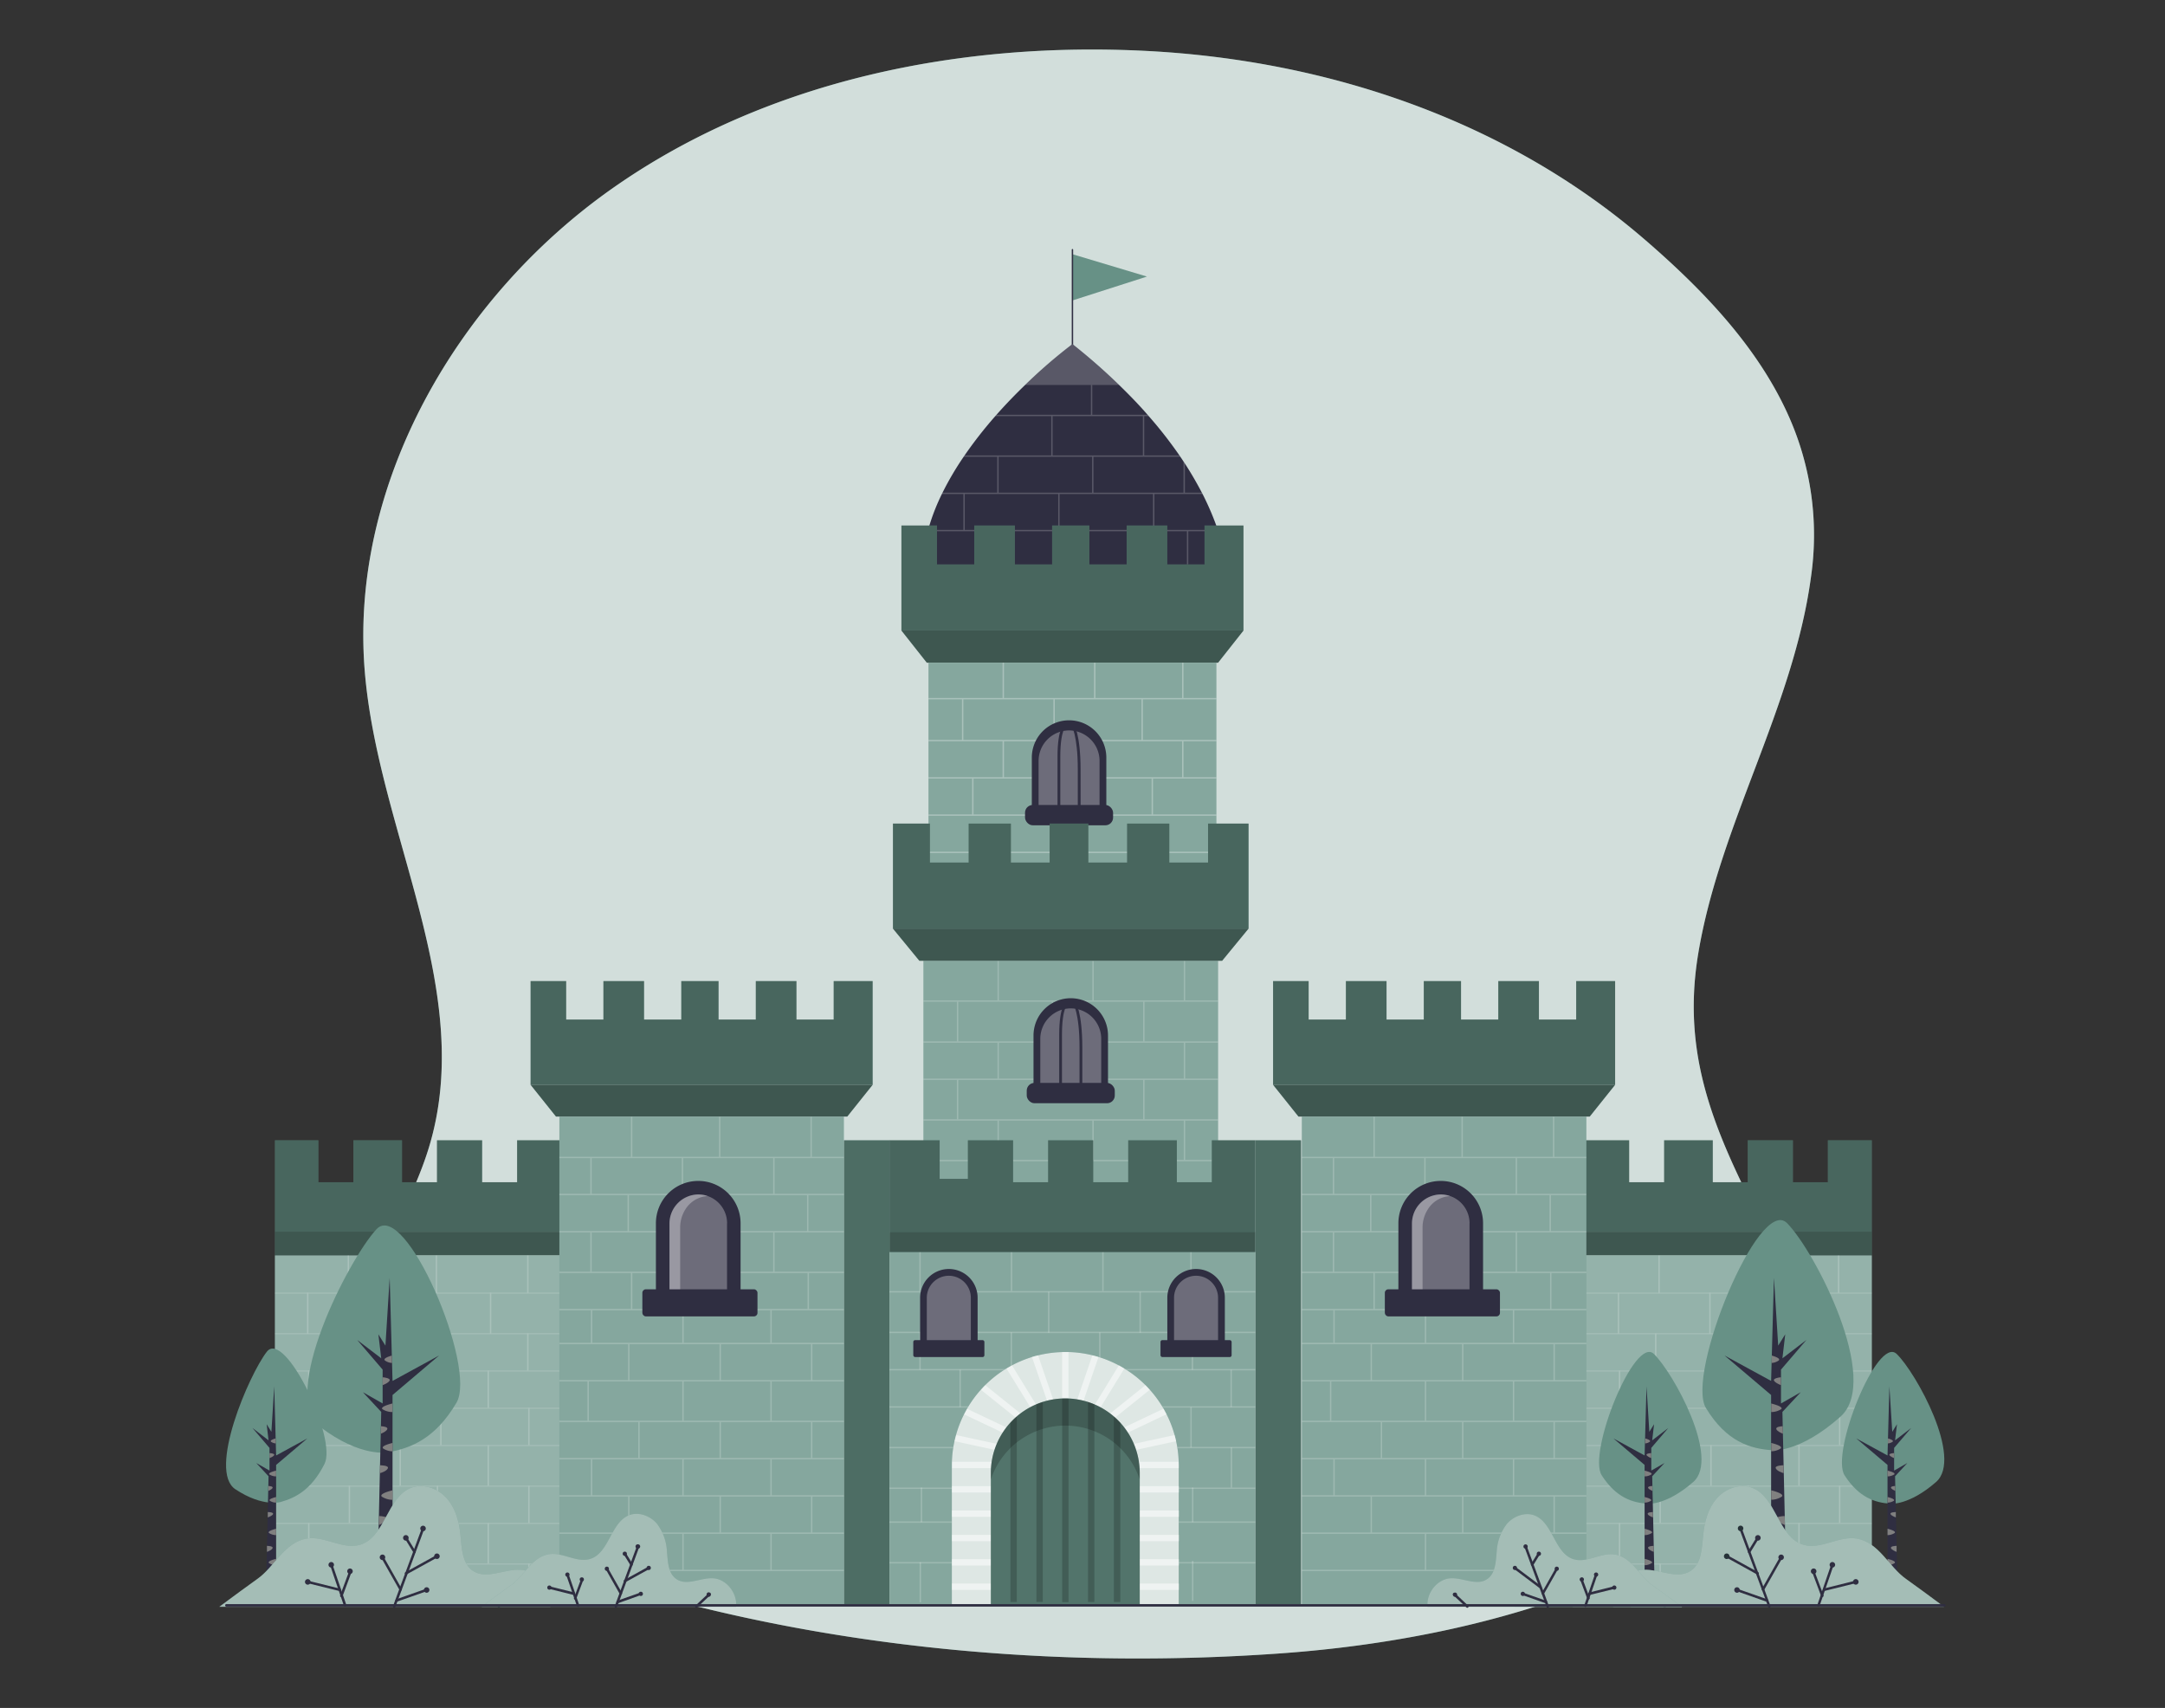  <!DOCTYPE svg PUBLIC "-//W3C//DTD SVG 1.1//EN" "http://www.w3.org/Graphics/SVG/1.1/DTD/svg11.dtd">
<svg xmlns="http://www.w3.org/2000/svg" width="865.76" height="682.89" viewBox="0 0 865.76 682.89">
<rect x="0" y="0" width="865.76" height="682.89" fill="#333333" stroke="none"/>
<defs>
<style xmlns="http://www.w3.org/1999/xhtml">*, ::after, ::before { box-sizing: border-box; }
img, svg { vertical-align: middle; }
</style>
<style xmlns="http://www.w3.org/1999/xhtml">*, body, html { -webkit-font-smoothing: antialiased; }
img, svg { max-width: 100%; }
</style>
</defs>
<path d="M715.23,166.28c-12.05-27-33.47-49.78-57.67-70.63-54.89-47.27-126-71.43-198.63-75.26-74.44-3.92-152.32,11.49-214.14,55s-104.72,117.73-99,192.05c5,65.13,45,128.66,25.63,191.67-7.13,23.23-22.08,44.44-24.13,68.54-5.68,66.74,64.95,96.84,118.2,111.22,78.71,21.28,163.35,28,245.1,22.31,43.57-3,88.8-11.58,129.63-28.29,61.59-25.19,99.34-74.58,67-138.3-19-37.49-35.47-69.1-28.12-113.29,8.63-51.88,38.11-98.54,45.11-150.76A116.52,116.52,0,0,0,715.23,166.28Z" fill="#679186" data-primary="true"/>
<path d="M715.23,166.28c-12.05-27-33.47-49.78-57.67-70.63-54.89-47.27-126-71.43-198.63-75.26-74.44-3.92-152.32,11.49-214.14,55s-104.72,117.73-99,192.05c5,65.13,45,128.66,25.63,191.67-7.13,23.23-22.08,44.44-24.13,68.54-5.68,66.74,64.95,96.84,118.2,111.22,78.71,21.28,163.35,28,245.1,22.31,43.57-3,88.8-11.58,129.63-28.29,61.59-25.19,99.34-74.58,67-138.3-19-37.49-35.47-69.1-28.12-113.29,8.63-51.88,38.11-98.54,45.11-150.76A116.52,116.52,0,0,0,715.23,166.28Z" fill="#fff" opacity="0.7" style="isolation:isolate"/>
<polygon points="428.86 101.64 458.65 110.58 428.86 120.13 428.86 101.64" fill="#679186" data-primary="true"/>
<path d="M428.86,141.12a.28.28,0,0,1-.28-.28v-41a.28.28,0,0,1,.56,0v41A.28.28,0,0,1,428.86,141.12Z" fill="#2f2e41" data-secondary="true"/>
<polygon points="360.47 252.1 370.63 264.97 487.09 264.97 497.25 252.1 360.47 252.1" fill="#679186" data-primary="true"/>
<polygon points="360.47 252.1 370.63 264.97 487.09 264.97 497.25 252.1 360.47 252.1" opacity="0.4" style="isolation:isolate"/>
<path d="M491.15,235.17H369.27A56.94,56.94,0,0,1,371,212.43c0-.19.09-.37.14-.56a84,84,0,0,1,5.5-14.34c.08-.18.18-.37.27-.55a120,120,0,0,1,8.44-14.34l.38-.56A168.72,168.72,0,0,1,398,166.39l.49-.56c3.89-4.39,7.79-8.39,11.44-11.91a207.67,207.67,0,0,1,18.93-16.35c7,5.56,13.15,11,18.65,16.35,4.18,4.05,8,8,11.39,11.91l.48.56a172,172,0,0,1,12.26,15.69c.13.19.26.37.38.56.43.62.84,1.25,1.25,1.87l.56.84c2.64,4.06,4.88,8,6.78,11.63l.29.55A112.19,112.19,0,0,1,487,211.87c.06.19.12.37.19.56C491.93,226.57,491.15,235.17,491.15,235.17Z" fill="#2f2e41" data-secondary="true"/>
<path d="M447.51,153.92H409.93a207.67,207.67,0,0,1,18.93-16.35C435.82,143.13,442,148.58,447.51,153.92Z" fill="#fff" opacity="0.2" style="isolation:isolate"/>
<rect x="371.3" y="264.97" width="115.11" height="98.86" fill="#679186" data-primary="true"/>
<rect x="371.3" y="264.97" width="115.11" height="98.86" fill="#fff" opacity="0.2" style="isolation:isolate"/>
<rect x="369.27" y="384.14" width="117.82" height="104.28" fill="#679186" data-primary="true"/>
<rect x="369.27" y="384.14" width="117.82" height="104.28" fill="#fff" opacity="0.2" style="isolation:isolate"/>
<g opacity="0.2" style="isolation:isolate">
<path d="M459.38,166.39H398l.49-.56H458.9Z" fill="#fff"/>
<path d="M472,182.64H385.3l.38-.56h86C471.77,182.27,471.9,182.45,472,182.64Z" fill="#fff"/>
<path d="M480.9,197.53H376.59c.08-.18.18-.37.27-.55H480.61Z" fill="#fff"/>
<path d="M487.21,212.43H371c0-.19.09-.37.14-.56H487C487.08,212.06,487.14,212.24,487.21,212.43Z" fill="#fff"/>
<rect x="436.24" y="153.92" width="0.55" height="12.19" fill="#fff"/>
<rect x="420.37" y="166.11" width="0.55" height="16.25" fill="#fff"/>
<rect x="398.79" y="182.36" width="0.55" height="14.9" fill="#fff"/>
<rect x="385.25" y="197.26" width="0.55" height="14.9" fill="#fff"/>
<rect x="423.17" y="197.26" width="0.55" height="14.9" fill="#fff"/>
<rect x="461.08" y="197.26" width="0.55" height="14.9" fill="#fff"/>
<rect x="474.63" y="212.15" width="0.55" height="13.54" fill="#fff"/>
<rect x="436.71" y="182.36" width="0.55" height="14.9" fill="#fff"/>
<path d="M473.83,185.35v11.91h-.56V184.51Z" fill="#fff"/>
<rect x="457.02" y="166.11" width="0.55" height="16.25" fill="#fff"/>
</g>
<rect x="501.99" y="455.92" width="18.28" height="185.53" fill="#679186" data-primary="true"/>
<rect x="501.99" y="455.92" width="18.28" height="185.53" opacity="0.25" style="isolation:isolate"/>
<rect x="337.45" y="455.92" width="18.28" height="185.53" fill="#679186" data-primary="true"/>
<rect x="337.45" y="455.92" width="18.28" height="185.53" opacity="0.25" style="isolation:isolate"/>
<rect x="355.73" y="492.48" width="146.26" height="148.97" fill="#679186" data-primary="true"/>
<rect x="355.73" y="492.48" width="146.26" height="148.97" fill="#fff" opacity="0.2" style="isolation:isolate"/>
<rect x="355.73" y="492.48" width="146.26" height="8.13" fill="#679186" data-primary="true"/>
<rect x="355.73" y="492.48" width="146.26" height="8.13" opacity="0.4" style="isolation:isolate"/>
<polygon points="109.94 455.92 109.94 492.48 224.37 492.48 224.37 455.92 206.79 455.92 206.79 472.69 192.8 472.69 192.8 455.92 174.75 455.92 174.75 472.69 160.76 472.69 160.76 455.92 141.31 455.92 141.31 472.69 127.32 472.69 127.32 455.92 109.94 455.92" fill="#679186" data-primary="true"/>
<polygon points="109.94 455.92 109.94 492.48 224.37 492.48 224.37 455.92 206.79 455.92 206.79 472.69 192.8 472.69 192.8 455.92 174.75 455.92 174.75 472.69 160.76 472.69 160.76 455.92 141.31 455.92 141.31 472.69 127.32 472.69 127.32 455.92 109.94 455.92" opacity="0.3" style="isolation:isolate"/>
<rect x="109.94" y="492.48" width="114.43" height="9.48" fill="#679186" data-primary="true"/>
<rect x="109.94" y="492.48" width="114.43" height="9.48" opacity="0.4" style="isolation:isolate"/>
<rect x="109.94" y="501.96" width="114.43" height="139.49" fill="#679186" data-primary="true"/>
<rect x="109.94" y="501.96" width="114.43" height="139.49" fill="#fff" opacity="0.3" style="isolation:isolate"/>
<g opacity="0.2" style="isolation:isolate">
<rect x="109.94" y="516.86" width="114.43" height="0.34" fill="#fff"/>
<rect x="109.94" y="533.11" width="114.43" height="0.34" fill="#fff"/>
<rect x="109.94" y="548" width="114.43" height="0.34" fill="#fff"/>
<rect x="109.94" y="562.9" width="114.43" height="0.34" fill="#fff"/>
<rect x="109.94" y="577.8" width="114.43" height="0.34" fill="#fff"/>
<rect x="109.94" y="594.05" width="114.43" height="0.34" fill="#fff"/>
<rect x="109.94" y="608.95" width="114.43" height="0.34" fill="#fff"/>
<rect x="109.94" y="625.2" width="114.43" height="0.34" fill="#fff"/>
<rect x="109.94" y="638.74" width="114.43" height="0.34" fill="#fff"/>
<rect x="210.8" y="501.96" width="0.55" height="15.07" fill="#fff"/>
<rect x="174.24" y="501.96" width="0.55" height="15.07" fill="#fff"/>
<rect x="139.03" y="501.96" width="0.55" height="15.07" fill="#fff"/>
<rect x="195.91" y="516.86" width="0.55" height="16.43" fill="#fff"/>
<rect x="159.34" y="516.86" width="0.55" height="16.43" fill="#fff"/>
<rect x="122.78" y="516.86" width="0.55" height="16.43" fill="#fff"/>
<rect x="210.8" y="533.11" width="0.55" height="14.9" fill="#fff"/>
<rect x="174.24" y="533.11" width="0.55" height="14.9" fill="#fff"/>
<rect x="137.67" y="533.11" width="0.55" height="14.9" fill="#fff"/>
<rect x="194.98" y="548" width="0.55" height="14.9" fill="#fff"/>
<rect x="159.77" y="548" width="0.55" height="14.9" fill="#fff"/>
<rect x="123.2" y="548" width="0.55" height="14.9" fill="#fff"/>
<rect x="211.23" y="562.9" width="0.55" height="14.9" fill="#fff"/>
<rect x="176.02" y="562.9" width="0.55" height="14.9" fill="#fff"/>
<rect x="139.45" y="562.9" width="0.55" height="14.9" fill="#fff"/>
<rect x="194.98" y="577.8" width="0.55" height="16.25" fill="#fff"/>
<rect x="211.23" y="594.05" width="0.55" height="14.9" fill="#fff"/>
<rect x="174.66" y="594.05" width="0.55" height="14.9" fill="#fff"/>
<rect x="139.45" y="594.05" width="0.55" height="14.9" fill="#fff"/>
<rect x="194.98" y="608.95" width="0.55" height="16.25" fill="#fff"/>
<rect x="211.23" y="625.2" width="0.55" height="13.54" fill="#fff"/>
<rect x="174.66" y="625.2" width="0.55" height="13.54" fill="#fff"/>
<rect x="139.45" y="625.2" width="0.55" height="13.54" fill="#fff"/>
<rect x="158.41" y="608.95" width="0.55" height="16.25" fill="#fff"/>
<rect x="123.2" y="608.95" width="0.55" height="16.25" fill="#fff"/>
<rect x="159.77" y="577.8" width="0.55" height="16.25" fill="#fff"/>
<rect x="123.2" y="577.8" width="0.55" height="16.25" fill="#fff"/>
</g>
<polygon points="634.09 455.92 634.09 492.48 748.52 492.48 748.52 455.92 730.95 455.92 730.95 472.69 716.96 472.69 716.96 455.92 698.91 455.92 698.91 472.69 684.92 472.69 684.92 455.92 665.47 455.92 665.47 472.69 651.48 472.69 651.48 455.92 634.09 455.92" fill="#679186" data-primary="true"/>
<polygon points="634.09 455.92 634.09 492.48 748.52 492.48 748.52 455.92 730.95 455.92 730.95 472.69 716.96 472.69 716.96 455.92 698.91 455.92 698.91 472.69 684.92 472.69 684.92 455.92 665.47 455.92 665.47 472.69 651.48 472.69 651.48 455.92 634.09 455.92" opacity="0.3" style="isolation:isolate"/>
<rect x="634.09" y="492.48" width="114.43" height="9.48" fill="#679186" data-primary="true"/>
<rect x="634.09" y="492.48" width="114.43" height="9.48" opacity="0.4" style="isolation:isolate"/>
<rect x="634.09" y="501.96" width="114.43" height="139.49" fill="#679186" data-primary="true"/>
<rect x="634.09" y="501.96" width="114.43" height="139.49" fill="#fff" opacity="0.3" style="isolation:isolate"/>
<g opacity="0.2" style="isolation:isolate">
<rect x="634.09" y="516.86" width="114.43" height="0.34" fill="#fff"/>
<rect x="634.09" y="533.11" width="114.43" height="0.34" fill="#fff"/>
<rect x="634.09" y="548" width="114.43" height="0.34" fill="#fff"/>
<rect x="634.09" y="562.9" width="114.43" height="0.34" fill="#fff"/>
<rect x="634.09" y="577.8" width="114.43" height="0.34" fill="#fff"/>
<rect x="634.09" y="594.05" width="114.43" height="0.34" fill="#fff"/>
<rect x="634.09" y="608.95" width="114.43" height="0.34" fill="#fff"/>
<rect x="634.09" y="625.2" width="114.43" height="0.34" fill="#fff"/>
<rect x="634.09" y="638.74" width="114.43" height="0.34" fill="#fff"/>
<rect x="734.96" y="501.96" width="0.55" height="15.07" fill="#fff"/>
<rect x="698.39" y="501.96" width="0.55" height="15.07" fill="#fff"/>
<rect x="663.18" y="501.96" width="0.55" height="15.07" fill="#fff"/>
<rect x="720.06" y="516.86" width="0.55" height="16.43" fill="#fff"/>
<rect x="683.5" y="516.86" width="0.55" height="16.43" fill="#fff"/>
<rect x="646.93" y="516.86" width="0.55" height="16.43" fill="#fff"/>
<rect x="734.96" y="533.11" width="0.55" height="14.9" fill="#fff"/>
<rect x="698.39" y="533.11" width="0.55" height="14.9" fill="#fff"/>
<rect x="661.83" y="533.11" width="0.55" height="14.9" fill="#fff"/>
<rect x="719.13" y="548" width="0.55" height="14.9" fill="#fff"/>
<rect x="683.92" y="548" width="0.55" height="14.9" fill="#fff"/>
<rect x="647.36" y="548" width="0.55" height="14.9" fill="#fff"/>
<rect x="735.38" y="562.9" width="0.55" height="14.9" fill="#fff"/>
<rect x="700.17" y="562.9" width="0.55" height="14.9" fill="#fff"/>
<rect x="663.61" y="562.9" width="0.55" height="14.9" fill="#fff"/>
<rect x="719.13" y="577.8" width="0.55" height="16.25" fill="#fff"/>
<rect x="735.38" y="594.05" width="0.55" height="14.9" fill="#fff"/>
<rect x="698.82" y="594.05" width="0.55" height="14.9" fill="#fff"/>
<rect x="663.61" y="594.05" width="0.55" height="14.9" fill="#fff"/>
<rect x="719.13" y="608.95" width="0.55" height="16.25" fill="#fff"/>
<rect x="735.38" y="625.2" width="0.55" height="13.54" fill="#fff"/>
<rect x="698.82" y="625.2" width="0.55" height="13.54" fill="#fff"/>
<rect x="663.61" y="625.2" width="0.55" height="13.54" fill="#fff"/>
<rect x="682.57" y="608.95" width="0.55" height="16.25" fill="#fff"/>
<rect x="647.36" y="608.95" width="0.55" height="16.25" fill="#fff"/>
<rect x="683.92" y="577.8" width="0.55" height="16.25" fill="#fff"/>
<rect x="647.36" y="577.8" width="0.55" height="16.25" fill="#fff"/>
</g>
<g opacity="0.3" style="isolation:isolate">
<rect x="371.3" y="279.07" width="115.11" height="0.55" fill="#fff"/>
<rect x="371.3" y="295.84" width="115.11" height="0.55" fill="#fff"/>
<rect x="371.3" y="310.74" width="115.11" height="0.55" fill="#fff"/>
<rect x="371.3" y="325.63" width="115.11" height="0.55" fill="#fff"/>
<rect x="371.3" y="340.53" width="115.11" height="0.55" fill="#fff"/>
<rect x="400.93" y="264.97" width="0.55" height="14.38" fill="#fff"/>
<rect x="437.5" y="264.97" width="0.55" height="14.38" fill="#fff"/>
<rect x="472.71" y="264.97" width="0.55" height="14.38" fill="#fff"/>
<rect x="400.93" y="296.12" width="0.55" height="14.9" fill="#fff"/>
<rect x="437.5" y="296.12" width="0.55" height="14.9" fill="#fff"/>
<rect x="472.71" y="296.12" width="0.55" height="14.9" fill="#fff"/>
<rect x="384.68" y="279.35" width="0.55" height="16.77" fill="#fff"/>
<rect x="421.25" y="279.35" width="0.55" height="16.77" fill="#fff"/>
<rect x="456.46" y="279.35" width="0.55" height="16.77" fill="#fff"/>
<rect x="388.74" y="311.01" width="0.55" height="14.9" fill="#fff"/>
<rect x="460.52" y="311.01" width="0.55" height="14.9" fill="#fff"/>
</g>
<g opacity="0.2" style="isolation:isolate">
<rect x="369.27" y="399.97" width="117.82" height="0.55" fill="#fff"/>
<rect x="369.27" y="416.37" width="117.82" height="0.55" fill="#fff"/>
<rect x="369.27" y="431.26" width="117.82" height="0.55" fill="#fff"/>
<rect x="369.27" y="447.51" width="117.82" height="0.55" fill="#fff"/>
<rect x="369.27" y="463.77" width="117.82" height="0.55" fill="#fff"/>
<rect x="398.9" y="384.14" width="0.55" height="16.11" fill="#fff"/>
<rect x="436.82" y="384.14" width="0.55" height="16.11" fill="#fff"/>
<rect x="473.38" y="384.14" width="0.55" height="16.11" fill="#fff"/>
<rect x="398.9" y="416.64" width="0.55" height="14.9" fill="#fff"/>
<rect x="473.38" y="416.64" width="0.55" height="14.9" fill="#fff"/>
<rect x="382.65" y="400.39" width="0.55" height="16.11" fill="#fff"/>
<rect x="382.65" y="431.54" width="0.55" height="16.11" fill="#fff"/>
<rect x="398.9" y="447.79" width="0.55" height="16.11" fill="#fff"/>
<rect x="436.82" y="447.79" width="0.55" height="16.11" fill="#fff"/>
<rect x="473.38" y="447.79" width="0.55" height="16.11" fill="#fff"/>
<rect x="457.13" y="431.54" width="0.55" height="16.11" fill="#fff"/>
<rect x="420.56" y="400.39" width="0.55" height="16.11" fill="#fff"/>
<rect x="457.13" y="400.39" width="0.55" height="16.11" fill="#fff"/>
</g>
<g opacity="0.2" style="isolation:isolate">
<rect x="355.69" y="516.22" width="146.3" height="0.55" fill="#fff"/>
</g>
<g opacity="0.2" style="isolation:isolate">
<rect x="355.69" y="532.47" width="146.3" height="0.55" fill="#fff"/>
</g>
<g opacity="0.2" style="isolation:isolate">
<rect x="355.69" y="547.37" width="146.3" height="0.55" fill="#fff"/>
</g>
<g opacity="0.2" style="isolation:isolate">
<rect x="355.69" y="562.27" width="146.3" height="0.55" fill="#fff"/>
</g>
<g opacity="0.2" style="isolation:isolate">
<rect x="355.69" y="578.52" width="146.3" height="0.55" fill="#fff"/>
</g>
<g opacity="0.2" style="isolation:isolate">
<rect x="355.69" y="594.77" width="146.3" height="0.55" fill="#fff"/>
</g>
<g opacity="0.2" style="isolation:isolate">
<rect x="355.69" y="608.31" width="146.3" height="0.55" fill="#fff"/>
</g>
<g opacity="0.2" style="isolation:isolate">
<rect x="355.69" y="624.56" width="146.3" height="0.55" fill="#fff"/>
</g>
<g opacity="0.2" style="isolation:isolate">
<rect x="367.64" y="500.66" width="0.55" height="15.52" fill="#fff"/>
</g>
<g opacity="0.2" style="isolation:isolate">
<rect x="404.21" y="500.66" width="0.55" height="15.52" fill="#fff"/>
</g>
<g opacity="0.2" style="isolation:isolate">
<rect x="440.77" y="500.66" width="0.55" height="15.52" fill="#fff"/>
</g>
<g opacity="0.2" style="isolation:isolate">
<rect x="419.1" y="516.5" width="0.55" height="16.35" fill="#fff"/>
</g>
<g opacity="0.2" style="isolation:isolate">
<rect x="455.67" y="516.5" width="0.55" height="16.35" fill="#fff"/>
</g>
<g opacity="0.2" style="isolation:isolate">
<rect x="475.98" y="500.66" width="0.55" height="15.52" fill="#fff"/>
</g>
<g opacity="0.2" style="isolation:isolate">
<rect x="367.64" y="532.75" width="0.55" height="14.9" fill="#fff"/>
</g>
<g opacity="0.2" style="isolation:isolate">
<rect x="404.13" y="532.75" width="0.55" height="14.9" fill="#fff"/>
</g>
<g opacity="0.2" style="isolation:isolate">
<rect x="439.52" y="532.75" width="0.55" height="14.9" fill="#fff"/>
</g>
<g opacity="0.2" style="isolation:isolate">
<rect x="476.56" y="532.75" width="0.55" height="14.9" fill="#fff"/>
</g>
<g opacity="0.2" style="isolation:isolate">
<rect x="383.68" y="547.68" width="0.55" height="14.9" fill="#fff"/>
</g>
<g opacity="0.2" style="isolation:isolate">
<rect x="492.05" y="547.68" width="0.55" height="14.9" fill="#fff"/>
</g>
<g opacity="0.2" style="isolation:isolate">
<rect x="476.01" y="562.61" width="0.55" height="16.14" fill="#fff"/>
</g>
<g opacity="0.2" style="isolation:isolate">
<rect x="368.2" y="594.78" width="0.55" height="13.82" fill="#fff"/>
</g>
<g opacity="0.2" style="isolation:isolate">
<rect x="476.67" y="594.78" width="0.55" height="13.82" fill="#fff"/>
</g>
<g opacity="0.2" style="isolation:isolate">
<rect x="492.15" y="578.75" width="0.55" height="16.03" fill="#fff"/>
</g>
<g opacity="0.2" style="isolation:isolate">
<rect x="385.44" y="579.01" width="0.55" height="16.03" fill="#fff"/>
</g>
<g opacity="0.2" style="isolation:isolate">
<rect x="367.74" y="624.64" width="0.55" height="16.03" fill="#fff"/>
</g>
<g opacity="0.2" style="isolation:isolate">
<rect x="476.67" y="624.08" width="0.55" height="16.03" fill="#fff"/>
</g>
<polygon points="481.68 210.12 481.68 225.69 466.78 225.69 466.78 210.12 450.53 210.12 450.53 225.69 435.63 225.69 435.63 210.12 420.73 210.12 420.73 225.69 405.84 225.69 405.84 210.12 389.59 210.12 389.59 225.69 374.69 225.69 374.69 210.12 360.47 210.12 360.47 252.1 497.25 252.1 497.25 210.12 481.68 210.12" fill="#679186" data-primary="true"/>
<polygon points="481.68 210.12 481.68 225.69 466.78 225.69 466.78 210.12 450.53 210.12 450.53 225.69 435.63 225.69 435.63 210.12 420.73 210.12 420.73 225.69 405.84 225.69 405.84 210.12 389.59 210.12 389.59 225.69 374.69 225.69 374.69 210.12 360.47 210.12 360.47 252.1 497.25 252.1 497.25 210.12 481.68 210.12" opacity="0.3" style="isolation:isolate"/>
<path d="M427.51,288h0a14.9,14.9,0,0,1,14.9,14.9v21.67a0,0,0,0,1,0,0H412.61a0,0,0,0,1,0,0V302.89A14.9,14.9,0,0,1,427.51,288Z" fill="#2f2e41" data-secondary="true"/>
<path d="M427.51,292.05h0a12.19,12.19,0,0,1,12.19,12.19v20.31a0,0,0,0,1,0,0H415.32a0,0,0,0,1,0,0V304.24a12.19,12.19,0,0,1,12.19-12.19Z" fill="#fff" opacity="0.3"/>
<rect x="409.9" y="321.85" width="35.21" height="8.13" rx="3.09" fill="#2f2e41" data-secondary="true"/>
<path d="M424,324.55h-1.11V302.49c0-11.7,2.75-13.28,3.07-13.42l.48,1S424,291.6,424,302.49Z" fill="#2f2e41" data-secondary="true"/>
<path d="M432.12,324.55H431V307.68c0-13.94-2.59-17.75-2.62-17.78l.9-.65c.12.17,2.83,4.14,2.83,18.43Z" fill="#2f2e41" data-secondary="true"/>
<path d="M428.18,399.12h0a14.9,14.9,0,0,1,14.9,14.9v21.67a0,0,0,0,1,0,0H413.29a0,0,0,0,1,0,0V414A14.9,14.9,0,0,1,428.18,399.12Z" fill="#2f2e41" data-secondary="true"/>
<path d="M428.18,403.19h0a12.19,12.19,0,0,1,12.19,12.19v20.31a0,0,0,0,1,0,0H416a0,0,0,0,1,0,0V415.38A12.19,12.19,0,0,1,428.18,403.19Z" fill="#fff" opacity="0.3"/>
<rect x="410.58" y="432.98" width="35.21" height="8.13" rx="3.09" fill="#2f2e41" data-secondary="true"/>
<path d="M424.67,435.69h-1.1V413.63c0-11.7,2.75-13.28,3.06-13.43l.48,1s-2.44,1.53-2.44,12.43Z" fill="#2f2e41" data-secondary="true"/>
<path d="M432.8,435.69h-1.11V418.82c0-13.94-2.6-17.75-2.62-17.79l.9-.64c.11.16,2.83,4.14,2.83,18.43Z" fill="#2f2e41" data-secondary="true"/>
<polygon points="483.09 329.29 483.09 344.87 467.6 344.87 467.6 329.29 450.71 329.29 450.71 344.87 435.22 344.87 435.22 329.29 419.74 329.29 419.74 344.87 404.25 344.87 404.25 329.29 387.35 329.29 387.35 344.87 371.87 344.87 371.87 329.29 357.08 329.29 357.08 371.28 499.28 371.28 499.28 329.29 483.09 329.29" fill="#679186" data-primary="true"/>
<polygon points="483.09 329.29 483.09 344.87 467.6 344.87 467.6 329.29 450.71 329.29 450.71 344.87 435.22 344.87 435.22 329.29 419.74 329.29 419.74 344.87 404.25 344.87 404.25 329.29 387.35 329.29 387.35 344.87 371.87 344.87 371.87 329.29 357.08 329.29 357.08 371.28 499.28 371.28 499.28 329.29 483.09 329.29" opacity="0.3" style="isolation:isolate"/>
<polygon points="357.08 371.28 367.64 384.14 488.72 384.14 499.28 371.28 357.08 371.28" fill="#679186" data-primary="true"/>
<polygon points="357.08 371.28 367.64 384.14 488.72 384.14 499.28 371.28 357.08 371.28" opacity="0.4" style="isolation:isolate"/>
<polygon points="484.59 455.92 484.59 472.69 470.61 472.69 470.61 455.92 451.16 455.92 451.16 472.69 437.17 472.69 437.17 455.92 419.12 455.92 419.12 472.69 405.13 472.69 405.13 455.92 387.04 455.92 387.04 471.34 375.76 471.34 375.76 455.92 355.69 455.92 355.69 492.48 501.99 492.48 501.99 455.92 484.59 455.92" fill="#679186" data-primary="true"/>
<polygon points="484.59 455.92 484.59 472.69 470.61 472.69 470.61 455.92 451.16 455.92 451.16 472.69 437.17 472.69 437.17 455.92 419.12 455.92 419.12 472.69 405.13 472.69 405.13 455.92 387.04 455.92 387.04 471.34 375.76 471.34 375.76 455.92 355.69 455.92 355.69 492.48 501.99 492.48 501.99 455.92 484.59 455.92" opacity="0.3" style="isolation:isolate"/>
<path d="M379.43,507.38h0a11.51,11.51,0,0,1,11.51,11.51v19.64a0,0,0,0,1,0,0h-23a0,0,0,0,1,0,0V518.89A11.51,11.51,0,0,1,379.43,507.38Z" fill="#2f2e41" data-secondary="true"/>
<path d="M379.43,510.09h0a8.8,8.8,0,0,1,8.8,8.8v19.43a.21.21,0,0,1-.21.21H370.83a.21.21,0,0,1-.21-.21V518.89a8.8,8.8,0,0,1,8.8-8.8Z" fill="#fff" opacity="0.3"/>
<rect x="365.21" y="535.82" width="28.44" height="6.77" rx="0.71" fill="#2f2e41" data-secondary="true"/>
<path d="M478.29,507.38h0a11.51,11.51,0,0,1,11.51,11.51v19.64a0,0,0,0,1,0,0h-23a0,0,0,0,1,0,0V518.89A11.51,11.51,0,0,1,478.29,507.38Z" fill="#2f2e41" data-secondary="true"/>
<path d="M478.29,510.09h0a8.8,8.8,0,0,1,8.8,8.8v19.64a0,0,0,0,1,0,0H469.49a0,0,0,0,1,0,0V518.89a8.8,8.8,0,0,1,8.8-8.8Z" fill="#fff" opacity="0.3"/>
<rect x="464.07" y="535.82" width="28.44" height="6.77" rx="0.71" fill="#2f2e41" data-secondary="true"/>
<path d="M426,540.59h0a45.35,45.35,0,0,0-45.37,45.33v55.67h90.74V586a45.34,45.34,0,0,0-45.27-45.43Z" fill="#679186" data-primary="true"/>
<path d="M426,540.59h0a45.35,45.35,0,0,0-45.37,45.33v55.67h90.74V586a45.34,45.34,0,0,0-45.27-45.43Z" fill="#fff" opacity="0.78" style="isolation:isolate"/>
<g opacity="0.5">
<path d="M436,564.58l2.14,1.31L449.6,547.2c-.73-.44-1.43-.9-2.18-1.29Z" fill="#fff"/>
<rect x="449.86" y="603.94" width="21.55" height="2.54" fill="#fff"/>
<path d="M471.33,584.47H449.84V587h21.53v-1C471.39,585.46,471.33,585,471.33,584.47Z" fill="#fff"/>
<path d="M429.87,562.2l2.41.83,7-20.46c-.81-.26-1.63-.44-2.46-.63Z" fill="#fff"/>
<path d="M424.73,562.2h2.54V540.57h-2.54Z" fill="#fff"/>
<rect x="449.86" y="594.21" width="21.55" height="2.54" fill="#fff"/>
<path d="M443.09,569.05l16.67-13.36c-.55-.62-1.11-1.27-1.7-1.87l-16.54,13.26Z" fill="#fff"/>
<rect x="449.86" y="623.41" width="21.55" height="2.54" fill="#fff"/>
<path d="M466.47,565.47c-.37-.75-.77-1.48-1.19-2.22l-18.65,8.83,1.09,2.29Z" fill="#fff"/>
<rect x="449.86" y="613.68" width="21.55" height="2.54" fill="#fff"/>
<path d="M419.73,563l2.32-.83-6.94-20.26c-.84.21-1.67.39-2.46.63Z" fill="#fff"/>
<path d="M470.32,576.23c-.18-.83-.39-1.65-.61-2.46l-19.87,4.31.54,2.48Z" fill="#fff"/>
<path d="M405.38,572.12l-18.61-8.81c-.42.74-.84,1.47-1.21,2.22l18.73,8.88Z" fill="#fff"/>
<path d="M410.48,567.08,394,553.84c-.6.6-1.15,1.25-1.71,1.87l16.64,13.34Z" fill="#fff"/>
<rect x="449.86" y="633.15" width="21.55" height="2.54" fill="#fff"/>
<path d="M382.36,573.79c-.22.81-.44,1.63-.64,2.44l20,4.33.46-2.48Z" fill="#fff"/>
<path d="M414,565.89l2.16-1.31-11.47-18.66c-.74.4-1.45.86-2.19,1.29Z" fill="#fff"/>
<rect x="380.65" y="633.15" width="21.49" height="2.54" fill="#fff"/>
<path d="M402.21,584.47H380.77V587h21.44Z" fill="#fff"/>
<rect x="380.65" y="623.41" width="21.49" height="2.54" fill="#fff"/>
<rect x="380.65" y="613.68" width="21.49" height="2.54" fill="#fff"/>
<rect x="380.65" y="594.21" width="21.49" height="2.54" fill="#fff"/>
<rect x="380.65" y="603.94" width="21.49" height="2.54" fill="#fff"/>
</g>
<path d="M426,559.14h0a29.77,29.77,0,0,0-29.77,29.77v52.68h59.54v-52.7A29.77,29.77,0,0,0,426,559.14Z" fill="#679186" data-primary="true"/>
<path d="M426,559.14h0a29.77,29.77,0,0,0-29.77,29.77v52.68h59.54v-52.7A29.77,29.77,0,0,0,426,559.14Z" opacity="0.2" style="isolation:isolate"/>
<g opacity="0.2">
<path d="M406.61,566.39a27,27,0,0,0-2.54,2.48v71.65h2.54Z"/>
<path d="M427.29,559.2h-2.54v81.38h2.54Z"/>
<path d="M417,560.57c-.87.28-1.7.58-2.54.93v79H417Z"/>
<path d="M445.43,566.39v74.13H448V568.87A27,27,0,0,0,445.43,566.39Z"/>
<path d="M437.63,561.5c-.83-.35-1.66-.65-2.54-.93v79.95h2.54Z"/>
</g>
<path d="M426,570h0a31.33,31.33,0,0,1,29.77,21.55v-2.68A29.77,29.77,0,0,0,426,559.12h0a29.77,29.77,0,0,0-29.77,29.77v2.68A31.34,31.34,0,0,1,426,570Z" opacity="0.2" style="isolation:isolate"/>
<polygon points="333.38 392.27 333.38 407.65 318.49 407.65 318.49 392.27 302.24 392.27 302.24 407.65 287.34 407.65 287.34 392.27 272.44 392.27 272.44 407.65 257.55 407.65 257.55 392.27 241.3 392.27 241.3 407.65 226.4 407.65 226.4 392.27 212.18 392.27 212.18 433.73 348.96 433.73 348.96 392.27 333.38 392.27" fill="#679186" data-primary="true"/>
<polygon points="333.38 392.27 333.38 407.65 318.49 407.65 318.49 392.27 302.24 392.27 302.24 407.65 287.34 407.65 287.34 392.27 272.44 392.27 272.44 407.65 257.55 407.65 257.55 392.27 241.3 392.27 241.3 407.65 226.4 407.65 226.4 392.27 212.18 392.27 212.18 433.73 348.96 433.73 348.96 392.27 333.38 392.27" opacity="0.3" style="isolation:isolate"/>
<polygon points="212.18 433.73 222.34 446.44 338.8 446.44 348.96 433.73 212.18 433.73" fill="#679186" data-primary="true"/>
<polygon points="212.18 433.73 222.34 446.44 338.8 446.44 348.96 433.73 212.18 433.73" opacity="0.4" style="isolation:isolate"/>
<rect x="223.69" y="446.44" width="113.76" height="195.01" fill="#679186" data-primary="true"/>
<rect x="223.69" y="446.44" width="113.76" height="195.01" fill="#fff" opacity="0.2" style="isolation:isolate"/>
<g opacity="0.2" style="isolation:isolate">
<rect x="223.69" y="462.52" width="113.76" height="0.55" fill="#fff"/>
<rect x="223.69" y="477.31" width="113.76" height="0.55" fill="#fff"/>
<rect x="223.69" y="492.2" width="113.76" height="0.55" fill="#fff"/>
<rect x="223.69" y="508.46" width="113.76" height="0.55" fill="#fff"/>
<rect x="223.69" y="523.35" width="113.76" height="0.55" fill="#fff"/>
<rect x="223.69" y="536.89" width="113.76" height="0.55" fill="#fff"/>
<rect x="223.69" y="551.79" width="113.76" height="0.55" fill="#fff"/>
<rect x="223.69" y="568.04" width="113.76" height="0.55" fill="#fff"/>
<rect x="223.69" y="582.94" width="113.76" height="0.55" fill="#fff"/>
<rect x="223.69" y="597.83" width="113.76" height="0.55" fill="#fff"/>
<rect x="223.69" y="612.73" width="113.76" height="0.55" fill="#fff"/>
<rect x="223.69" y="627.63" width="113.76" height="0.55" fill="#fff"/>
<rect x="236.06" y="462.8" width="0.55" height="14.78" fill="#fff"/>
<rect x="272.63" y="462.8" width="0.55" height="14.78" fill="#fff"/>
<rect x="309.19" y="462.8" width="0.55" height="14.78" fill="#fff"/>
<rect x="324.09" y="446.55" width="0.55" height="16.14" fill="#fff"/>
<rect x="287.52" y="446.55" width="0.55" height="16.14" fill="#fff"/>
<rect x="252.31" y="446.55" width="0.55" height="16.14" fill="#fff"/>
<rect x="322.73" y="477.7" width="0.55" height="14.78" fill="#fff"/>
<rect x="286.17" y="477.7" width="0.55" height="14.78" fill="#fff"/>
<rect x="250.96" y="477.7" width="0.55" height="14.78" fill="#fff"/>
<rect x="236.06" y="492.59" width="0.55" height="16.14" fill="#fff"/>
<rect x="252.31" y="508.73" width="0.55" height="14.9" fill="#fff"/>
<rect x="236.28" y="523.63" width="0.55" height="13.54" fill="#fff"/>
<rect x="272.85" y="523.63" width="0.55" height="13.54" fill="#fff"/>
<rect x="308.06" y="523.63" width="0.55" height="13.54" fill="#fff"/>
<rect x="251.18" y="537.17" width="0.55" height="14.9" fill="#fff"/>
<rect x="287.74" y="537.17" width="0.55" height="14.9" fill="#fff"/>
<rect x="324.31" y="537.17" width="0.55" height="14.9" fill="#fff"/>
<rect x="234.93" y="552.07" width="0.55" height="16.25" fill="#fff"/>
<rect x="255.24" y="568.32" width="0.55" height="14.9" fill="#fff"/>
<rect x="236.28" y="583.21" width="0.55" height="14.9" fill="#fff"/>
<rect x="272.85" y="583.21" width="0.55" height="14.9" fill="#fff"/>
<rect x="308.06" y="583.21" width="0.55" height="14.9" fill="#fff"/>
<rect x="251.18" y="598.11" width="0.55" height="14.9" fill="#fff"/>
<rect x="287.74" y="598.11" width="0.55" height="14.9" fill="#fff"/>
<rect x="272.85" y="613.01" width="0.55" height="14.9" fill="#fff"/>
<rect x="308.06" y="613.01" width="0.55" height="14.9" fill="#fff"/>
<rect x="324.31" y="598.11" width="0.55" height="14.9" fill="#fff"/>
<rect x="287.74" y="568.32" width="0.55" height="14.9" fill="#fff"/>
<rect x="324.31" y="568.32" width="0.55" height="14.9" fill="#fff"/>
<rect x="272.85" y="552.07" width="0.55" height="16.25" fill="#fff"/>
<rect x="308.06" y="552.07" width="0.55" height="16.25" fill="#fff"/>
<rect x="322.95" y="508.73" width="0.55" height="14.9" fill="#fff"/>
<rect x="309.19" y="492.59" width="0.55" height="16.14" fill="#fff"/>
</g>
<path d="M279.22,472.17h0a16.93,16.93,0,0,1,16.93,16.93v29.12a0,0,0,0,1,0,0H262.29a0,0,0,0,1,0,0V489.09A16.93,16.93,0,0,1,279.22,472.17Z" fill="#2f2e41" data-secondary="true"/>
<path d="M290.73,489.09v29.12h-23V489.09a11.52,11.52,0,0,1,11.52-11.51,11.15,11.15,0,0,1,3.75.64,11.53,11.53,0,0,1,7.76,10.87Z" fill="#fff" opacity="0.3"/>
<path d="M283,478.22a11.29,11.29,0,0,0-8.93,5.34A13.5,13.5,0,0,0,272,491v27.24H267.7V489.49a11.78,11.78,0,0,1,11.13-11.9A11.19,11.19,0,0,1,283,478.22Z" fill="#fff" opacity="0.3"/>
<rect x="256.87" y="515.5" width="46.04" height="10.83" rx="1.38" fill="#2f2e41" data-secondary="true"/>
<polygon points="630.3 392.27 630.3 407.65 615.4 407.65 615.4 392.27 599.15 392.27 599.15 407.65 584.25 407.65 584.25 392.27 569.36 392.27 569.36 407.65 554.46 407.65 554.46 392.27 538.21 392.27 538.21 407.65 523.31 407.65 523.31 392.27 509.09 392.27 509.09 433.73 645.87 433.73 645.87 392.27 630.3 392.27" fill="#679186" data-primary="true"/>
<polygon points="630.3 392.27 630.3 407.65 615.4 407.65 615.4 392.27 599.15 392.27 599.15 407.65 584.25 407.65 584.25 392.27 569.36 392.27 569.36 407.65 554.46 407.65 554.46 392.27 538.21 392.27 538.21 407.65 523.31 407.65 523.31 392.27 509.09 392.27 509.09 433.73 645.87 433.73 645.87 392.27 630.3 392.27" opacity="0.3" style="isolation:isolate"/>
<polygon points="509.09 433.73 519.25 446.44 635.71 446.44 645.87 433.73 509.09 433.73" fill="#679186" data-primary="true"/>
<polygon points="509.09 433.73 519.25 446.44 635.71 446.44 645.87 433.73 509.09 433.73" opacity="0.4" style="isolation:isolate"/>
<rect x="520.6" y="446.44" width="113.76" height="195.01" fill="#679186" data-primary="true"/>
<rect x="520.6" y="446.44" width="113.76" height="195.01" fill="#fff" opacity="0.2" style="isolation:isolate"/>
<g opacity="0.2" style="isolation:isolate">
<rect x="520.6" y="462.52" width="113.76" height="0.55" fill="#fff"/>
<rect x="520.6" y="477.31" width="113.76" height="0.55" fill="#fff"/>
<rect x="520.6" y="492.2" width="113.76" height="0.55" fill="#fff"/>
<rect x="520.6" y="508.46" width="113.76" height="0.55" fill="#fff"/>
<rect x="520.6" y="523.35" width="113.76" height="0.55" fill="#fff"/>
<rect x="520.6" y="536.89" width="113.76" height="0.55" fill="#fff"/>
<rect x="520.6" y="551.79" width="113.76" height="0.55" fill="#fff"/>
<rect x="520.6" y="568.04" width="113.76" height="0.55" fill="#fff"/>
<rect x="520.6" y="582.94" width="113.76" height="0.55" fill="#fff"/>
<rect x="520.6" y="597.83" width="113.76" height="0.55" fill="#fff"/>
<rect x="520.6" y="612.73" width="113.76" height="0.55" fill="#fff"/>
<rect x="520.6" y="627.63" width="113.76" height="0.55" fill="#fff"/>
<rect x="532.97" y="462.8" width="0.55" height="14.78" fill="#fff"/>
<rect x="569.54" y="462.8" width="0.55" height="14.78" fill="#fff"/>
<rect x="606.1" y="462.8" width="0.55" height="14.78" fill="#fff"/>
<rect x="621" y="446.55" width="0.55" height="16.14" fill="#fff"/>
<rect x="584.43" y="446.55" width="0.55" height="16.14" fill="#fff"/>
<rect x="549.22" y="446.55" width="0.55" height="16.14" fill="#fff"/>
<rect x="619.64" y="477.7" width="0.55" height="14.78" fill="#fff"/>
<rect x="583.08" y="477.7" width="0.55" height="14.78" fill="#fff"/>
<rect x="547.87" y="477.7" width="0.55" height="14.78" fill="#fff"/>
<rect x="532.97" y="492.59" width="0.55" height="16.14" fill="#fff"/>
<rect x="549.22" y="508.73" width="0.55" height="14.9" fill="#fff"/>
<rect x="533.19" y="523.63" width="0.55" height="13.54" fill="#fff"/>
<rect x="569.76" y="523.63" width="0.55" height="13.54" fill="#fff"/>
<rect x="604.97" y="523.63" width="0.55" height="13.54" fill="#fff"/>
<rect x="548.09" y="537.17" width="0.55" height="14.9" fill="#fff"/>
<rect x="584.65" y="537.17" width="0.55" height="14.9" fill="#fff"/>
<rect x="621.22" y="537.17" width="0.55" height="14.9" fill="#fff"/>
<rect x="531.84" y="552.07" width="0.55" height="16.25" fill="#fff"/>
<rect x="552.15" y="568.32" width="0.55" height="14.9" fill="#fff"/>
<rect x="533.19" y="583.21" width="0.55" height="14.9" fill="#fff"/>
<rect x="569.76" y="583.21" width="0.55" height="14.9" fill="#fff"/>
<rect x="604.97" y="583.21" width="0.55" height="14.9" fill="#fff"/>
<rect x="548.09" y="598.11" width="0.55" height="14.9" fill="#fff"/>
<rect x="584.65" y="598.11" width="0.55" height="14.9" fill="#fff"/>
<rect x="569.76" y="613.01" width="0.55" height="14.9" fill="#fff"/>
<rect x="604.97" y="613.01" width="0.55" height="14.9" fill="#fff"/>
<rect x="621.22" y="598.11" width="0.55" height="14.9" fill="#fff"/>
<rect x="584.65" y="568.32" width="0.55" height="14.9" fill="#fff"/>
<rect x="621.22" y="568.32" width="0.55" height="14.9" fill="#fff"/>
<rect x="569.76" y="552.07" width="0.55" height="16.25" fill="#fff"/>
<rect x="604.97" y="552.07" width="0.55" height="16.25" fill="#fff"/>
<rect x="619.86" y="508.73" width="0.55" height="14.9" fill="#fff"/>
<rect x="606.1" y="492.59" width="0.55" height="16.14" fill="#fff"/>
</g>
<path d="M576.13,472.17h0a16.93,16.93,0,0,1,16.93,16.93v29.12a0,0,0,0,1,0,0H559.2a0,0,0,0,1,0,0V489.09A16.93,16.93,0,0,1,576.13,472.17Z" fill="#2f2e41" data-secondary="true"/>
<path d="M587.64,489.09v29.12h-23V489.09a11.52,11.52,0,0,1,11.51-11.51,11.15,11.15,0,0,1,3.75.64,11.5,11.5,0,0,1,7.76,10.87Z" fill="#fff" opacity="0.3"/>
<path d="M579.88,478.22a11.25,11.25,0,0,0-8.92,5.34,13.51,13.51,0,0,0-2.09,7.41v27.24h-4.25V489.49a11.77,11.77,0,0,1,11.12-11.9A11.19,11.19,0,0,1,579.88,478.22Z" fill="#fff" opacity="0.3"/>
<rect x="553.78" y="515.5" width="46.04" height="10.83" rx="1.38" fill="#2f2e41" data-secondary="true"/>
<path d="M155.26,580.65S144.4,583,128,570.5s11.1-66.58,22.53-79,40.4,55.12,32,69.37S164.45,579,155.26,580.65Z" fill="#679186" data-primary="true"/>
<polyline points="150.75 640.19 152.45 564.53 145.11 556.65 153.01 561.15 153.01 547.61 142.84 535.75 152.45 543.09 151.31 533.5 154.13 538.02 155.83 510.91 156.97 552.13 175.59 541.97 156.97 557.76 156.97 565.1 156.97 642.44" fill="#2f2e41" data-secondary="true"/>
<path d="M154.89,607.53c.47-1.2-2.57-1.36-3.37-1.37v3.6C152.49,609.31,154.49,608.46,154.89,607.53Z" fill="gray"/>
<path d="M157,576.93c-1.58.38-4.73,1.29-3.78,2.22a6.91,6.91,0,0,0,3.78,1.12Z" fill="gray"/>
<path d="M155.11,587.05c.49-1.19-3.15-1.19-3.15-1.19h0V589C152.75,588.83,154.73,588.05,155.11,587.05Z" fill="gray"/>
<path d="M154.87,571.43c.36-.9-1.57-1.13-2.55-1.19v3C153.22,572.88,154.57,572.19,154.87,571.43Z" fill="gray"/>
<path d="M151.31,623.94l-.23,1.68v2.08c.83-.28,3.4-1.23,3.85-2.38C155.44,623.94,151.31,623.94,151.31,623.94Z" fill="gray"/>
<path d="M152.68,598.39a8,8,0,0,0,4.29,1.29v-3.81C155.19,596.31,151.64,597.35,152.68,598.39Z" fill="gray"/>
<path d="M152.93,563.43a7.49,7.49,0,0,0,4,1.15v-3.43C155.53,561.53,152,562.49,152.93,563.43Z" fill="gray"/>
<path d="M156.68,542c-1.57.46-3.53,1.2-2.77,1.95a5.33,5.33,0,0,0,2.85,1Z" fill="gray"/>
<path d="M157,613.73c-1.78.44-5.33,1.48-4.29,2.52a8,8,0,0,0,4.29,1.28Z" fill="gray"/>
<path d="M153,550.68v3.15c1-.38,2.49-1.09,2.82-1.89S154,550.71,153,550.68Z" fill="gray"/>
<path d="M112.32,600.52s-7.1,2.28-18.2-5.07,5.46-45.83,12.59-55,28.21,34.64,23.06,44.86S118.34,598.82,112.32,600.52Z" fill="#679186" data-primary="true"/>
<polyline points="106.26 640.93 107.39 590.25 102.48 584.96 107.77 587.98 107.77 578.91 100.97 570.96 107.39 575.89 106.64 569.45 108.53 572.49 109.66 554.33 110.42 581.94 122.9 575.13 110.42 585.72 110.42 590.63 110.42 642.44" fill="#2f2e41" data-secondary="true"/>
<path d="M109,619c.31-.81-1.72-.9-2.25-.92v2.41C107.42,620.25,108.76,619.67,109,619Z" fill="gray"/>
<path d="M110.42,598.55c-1,.25-3.15.87-2.52,1.5a4.67,4.67,0,0,0,2.52.74Z" fill="gray"/>
<path d="M109.19,605.37c.31-.8-2.11-.8-2.11-.8h0v2.12C107.6,606.53,108.94,606,109.19,605.37Z" fill="gray"/>
<path d="M109,594.93c.26-.6-1-.76-1.7-.79v2C107.91,595.83,108.81,595.37,109,594.93Z" fill="gray"/>
<path d="M106.71,630.05l-.15,1.13v1.39c.55-.19,2.28-.84,2.58-1.58S106.71,630.05,106.71,630.05Z" fill="gray"/>
<path d="M107.57,612.94a5.31,5.31,0,0,0,2.85.85v-2.55C109.23,611.54,106.86,612.25,107.57,612.94Z" fill="gray"/>
<path d="M107.72,589.53a5,5,0,0,0,2.7.77V588C109.47,588.24,107.08,588.88,107.72,589.53Z" fill="gray"/>
<path d="M110.23,575.13c-1.06.3-2.35.81-1.86,1.31a3.6,3.6,0,0,0,1.92.68Z" fill="gray"/>
<path d="M110.42,623.27c-1.19.29-3.56,1-2.85,1.69a5.4,5.4,0,0,0,2.85.87Z" fill="gray"/>
<path d="M107.77,581V583c.65-.25,1.68-.73,1.89-1.26S108.29,581,107.77,581Z" fill="gray"/>
<path d="M220.1,642.44c.75-7-4.9-14.46-12.08-14.8-6.44-.32-13.51,4-18.9.44-4.38-2.92-4.47-9.15-5-14.4s-1.94-10.53-5.36-14.48-9.18-6.21-14.17-4.4c-9.89,3.64-10.5,19.88-20.61,22.85-7,2.08-14.3-3.75-21.48-2.45-8.79,1.57-12.76,11.3-19.52,16.06-.69.49-3.63,2.61-7,5.07-2.82,2.06-5.93,4.35-8.28,6.11Z" fill="#679186" data-primary="true"/>
<path d="M220.1,642.44c.75-7-4.9-14.46-12.08-14.8-6.44-.32-13.51,4-18.9.44-4.38-2.92-4.47-9.15-5-14.4s-1.94-10.53-5.36-14.48-9.18-6.21-14.17-4.4c-9.89,3.64-10.5,19.88-20.61,22.85-7,2.08-14.3-3.75-21.48-2.45-8.79,1.57-12.76,11.3-19.52,16.06-.69.49-3.63,2.61-7,5.07-2.82,2.06-5.93,4.35-8.28,6.11Z" fill="#fff" opacity="0.4" style="isolation:isolate"/>
<path d="M157.64,642.8l-.17,0a.52.52,0,0,1-.3-.65L168.7,611a.5.5,0,1,1,.94.35l-11.53,31.16A.5.5,0,0,1,157.64,642.8Z" fill="#2f2e41" data-secondary="true"/>
<line x1="199.48" y1="642.3" x2="206.3" y2="635.89" fill="none" stroke="#263238" stroke-linecap="round" stroke-linejoin="round"/>
<path d="M165.75,621a.47.47,0,0,1-.42-.24l-3.4-5.55a.49.49,0,0,1,.16-.69.5.5,0,0,1,.69.16l3.4,5.56a.5.5,0,0,1-.17.69A.48.48,0,0,1,165.75,621Z" fill="#2f2e41" data-secondary="true"/>
<path d="M162.35,629.57a.5.5,0,0,1-.44-.26.51.51,0,0,1,.2-.68l12.38-6.83a.5.5,0,0,1,.68.19.5.5,0,0,1-.2.68l-12.38,6.84A.5.5,0,0,1,162.35,629.57Z" fill="#2f2e41" data-secondary="true"/>
<path d="M158.65,640.4a.48.48,0,0,1-.47-.33.5.5,0,0,1,.3-.64l11.37-4a.5.5,0,1,1,.34.94l-11.37,4A.5.5,0,0,1,158.65,640.4Z" fill="#2f2e41" data-secondary="true"/>
<path d="M160.21,636a.52.52,0,0,1-.44-.25l-7.25-12.8a.49.49,0,0,1,.18-.68.51.51,0,0,1,.69.18l7.25,12.81a.49.49,0,0,1-.18.68A.57.57,0,0,1,160.21,636Z" fill="#2f2e41" data-secondary="true"/>
<path d="M170.27,611.13a1.1,1.1,0,1,1-1.1-1.1A1.1,1.1,0,0,1,170.27,611.13Z" fill="#2f2e41" data-secondary="true"/>
<path d="M163.41,614.88a1.11,1.11,0,1,1-1.11-1.1,1.11,1.11,0,0,1,1.11,1.1Z" fill="#2f2e41" data-secondary="true"/>
<path d="M175.83,622.23a1.1,1.1,0,1,1-1.1-1.1,1.11,1.11,0,0,1,1.1,1.1Z" fill="#2f2e41" data-secondary="true"/>
<path d="M154.05,622.66a1.1,1.1,0,1,1-1.1-1.1,1.1,1.1,0,0,1,1.1,1.1Z" fill="#2f2e41" data-secondary="true"/>
<path d="M171.71,635.71a1.11,1.11,0,0,1-1.09,1.12,1.1,1.1,0,1,1,0-2.2h0A1.1,1.1,0,0,1,171.71,635.71Z" fill="#2f2e41" data-secondary="true"/>
<path d="M207,636.16a1.1,1.1,0,1,1-1.1-1.11,1.1,1.1,0,0,1,1.1,1.11Z" fill="#263238"/>
<path d="M138,642.37a.49.49,0,0,1-.47-.34L132,625.81a.5.5,0,0,1,.31-.63.51.51,0,0,1,.64.31l5.55,16.22a.49.49,0,0,1-.31.63A.41.41,0,0,1,138,642.37Z" fill="#2f2e41" data-secondary="true"/>
<path d="M136.49,638.53l-.17,0a.51.51,0,0,1-.3-.64l3.66-9.83a.5.5,0,0,1,.64-.3.52.52,0,0,1,.3.65L137,638.2A.48.48,0,0,1,136.49,638.53Z" fill="#2f2e41" data-secondary="true"/>
<path d="M135.77,636.12h-.12L123,633a.5.5,0,0,1-.37-.61.5.5,0,0,1,.61-.36l12.69,3.15a.48.48,0,0,1,.36.6A.49.49,0,0,1,135.77,636.12Z" fill="#2f2e41" data-secondary="true"/>
<path d="M133.56,625.65a1.1,1.1,0,1,1-1.1-1.1,1.1,1.1,0,0,1,1.1,1.1Z" fill="#2f2e41" data-secondary="true"/>
<path d="M141.06,628.23a1.1,1.1,0,1,1-1.1-1.1,1.11,1.11,0,0,1,1.1,1.1Z" fill="#2f2e41" data-secondary="true"/>
<path d="M124.18,632.47a1.11,1.11,0,1,1-1.12-1.09h0A1.11,1.11,0,0,1,124.18,632.47Z" fill="#2f2e41" data-secondary="true"/>
<path d="M294.35,642.44c.58-5.36-3.78-11.13-9.29-11.4-5-.24-10.41,3.15-14.54.34-3.37-2.25-3.45-7-3.82-11a19.84,19.84,0,0,0-4.08-11.26c-2.65-3-7.07-4.72-10.85-3.37-7.61,2.8-8.08,15.29-15.86,17.59-5.39,1.58-11-2.88-16.54-1.89-6.75,1.21-9.81,8.69-15,12.36-.54.38-2.81,2-5.39,3.89-2.17,1.58-4.57,3.36-6.3,4.73Z" fill="#679186" data-primary="true"/>
<path d="M294.35,642.44c.58-5.36-3.78-11.13-9.29-11.4-5-.24-10.41,3.15-14.54.34-3.37-2.25-3.45-7-3.82-11a19.84,19.84,0,0,0-4.08-11.26c-2.65-3-7.07-4.72-10.85-3.37-7.61,2.8-8.08,15.29-15.86,17.59-5.39,1.58-11-2.88-16.54-1.89-6.75,1.21-9.81,8.69-15,12.36-.54.38-2.81,2-5.39,3.89-2.17,1.58-4.57,3.36-6.3,4.73Z" fill="#fff" opacity="0.4" style="isolation:isolate"/>
<path d="M231.18,642.5a.5.5,0,0,1-.47-.34l-4.28-12.47a.51.51,0,0,1,.31-.64.49.49,0,0,1,.63.31l4.29,12.48a.5.5,0,0,1-.31.63A.51.51,0,0,1,231.18,642.5Z" fill="#2f2e41" data-secondary="true"/>
<path d="M246.29,642.83a.57.57,0,0,1-.18,0,.5.5,0,0,1-.29-.65l8.86-24a.5.5,0,0,1,.65-.29.49.49,0,0,1,.29.64l-8.86,24A.52.52,0,0,1,246.29,642.83Z" fill="#2f2e41" data-secondary="true"/>
<path d="M278.47,642.83a.48.48,0,0,1-.36-.16.5.5,0,0,1,0-.71l5.26-4.93a.51.51,0,0,1,.71,0,.5.5,0,0,1,0,.71l-5.26,4.92A.52.52,0,0,1,278.47,642.83Z" fill="#2f2e41" data-secondary="true"/>
<path d="M230,639.54l-.17,0a.5.5,0,0,1-.29-.65l2.81-7.54A.5.5,0,0,1,233,631a.49.49,0,0,1,.29.64l-2.82,7.54A.5.5,0,0,1,230,639.54Z" fill="#2f2e41" data-secondary="true"/>
<path d="M229.45,637.69h-.12l-9.76-2.42a.5.5,0,0,1,.24-1l9.76,2.43a.51.51,0,0,1,.37.61A.5.5,0,0,1,229.45,637.69Z" fill="#2f2e41" data-secondary="true"/>
<path d="M252.52,626.07a.47.47,0,0,1-.42-.24l-2.62-4.26a.5.5,0,0,1,.85-.53l2.62,4.27a.5.5,0,0,1-.17.69A.48.48,0,0,1,252.52,626.07Z" fill="#2f2e41" data-secondary="true"/>
<path d="M249.91,632.64a.49.49,0,0,1-.44-.26.51.51,0,0,1,.2-.68l9.51-5.24a.5.5,0,0,1,.68.19.5.5,0,0,1-.2.68l-9.51,5.25A.53.53,0,0,1,249.91,632.64Z" fill="#2f2e41" data-secondary="true"/>
<path d="M247.06,641a.51.51,0,0,1-.17-1l8.76-3.08a.5.5,0,1,1,.33.94L247.22,641A.45.45,0,0,1,247.06,641Z" fill="#2f2e41" data-secondary="true"/>
<path d="M248.26,637.57a.5.5,0,0,1-.44-.25l-5.57-9.85a.49.49,0,0,1,.18-.68.51.51,0,0,1,.69.19l5.57,9.84a.49.49,0,0,1-.19.68A.44.44,0,0,1,248.26,637.57Z" fill="#2f2e41" data-secondary="true"/>
<path d="M256,618.35a.86.86,0,0,1-.85.85h0a.87.87,0,0,1-1-.73.86.86,0,0,1,.73-1h.23A.85.85,0,0,1,256,618.35Z" fill="#2f2e41" data-secondary="true"/>
<circle cx="249.85" cy="621.23" r="0.85" fill="#2f2e41" data-secondary="true"/>
<circle cx="259.42" cy="626.9" r="0.85" fill="#2f2e41" data-secondary="true"/>
<circle cx="242.68" cy="627.23" r="0.85" fill="#2f2e41" data-secondary="true"/>
<circle cx="256.26" cy="637.27" r="0.85" fill="#2f2e41" data-secondary="true"/>
<path d="M284.25,637.6a.85.85,0,0,1-.85.85h0a.84.84,0,0,1-.84-.85.85.85,0,1,1,1.69,0Z" fill="#2f2e41" data-secondary="true"/>
<path d="M227.75,629.57a.85.85,0,1,1-.85-.85.85.85,0,0,1,.85.85Z" fill="#2f2e41" data-secondary="true"/>
<circle cx="232.66" cy="631.51" r="0.85" fill="#2f2e41" data-secondary="true"/>
<circle cx="219.69" cy="634.77" r="0.85" fill="#2f2e41" data-secondary="true"/>
<path d="M708.89,579.86S719.62,581,736,566.41s-10.23-66.14-21.4-77.39S674,549.56,682.2,563,699.84,579.29,708.89,579.86Z" fill="#679186" data-primary="true"/>
<polyline points="714.47 640.19 712.77 564.53 720.1 556.65 712.2 561.15 712.2 547.61 722.37 535.75 712.77 543.09 713.9 533.5 711.08 538.02 709.38 510.91 708.25 552.13 689.62 541.97 708.25 557.76 708.25 565.1 708.25 642.44" fill="#2f2e41" data-secondary="true"/>
<path d="M710.32,607.53c-.47-1.2,2.57-1.36,3.37-1.37l.08,3.6C712.72,609.31,710.73,608.46,710.32,607.53Z" fill="gray"/>
<path d="M708.28,576.93c1.57.38,4.72,1.29,3.78,2.22a7,7,0,0,1-3.78,1.12Z" fill="gray"/>
<path d="M710.1,587.05c-.48-1.19,3.15-1.19,3.15-1.19h0V589C712.47,588.83,710.48,588.05,710.1,587.05Z" fill="gray"/>
<path d="M710.34,571.43c-.36-.9,1.58-1.13,2.55-1.19l.08,3C712,572.88,710.64,572.19,710.34,571.43Z" fill="gray"/>
<path d="M713.9,623.94l.24,1.68v2.08c-.84-.28-3.41-1.23-3.86-2.38C709.85,623.94,713.9,623.94,713.9,623.94Z" fill="gray"/>
<path d="M712.53,598.39a8,8,0,0,1-4.25,1.26v-3.78C710,596.31,713.57,597.35,712.53,598.39Z" fill="gray"/>
<path d="M712.28,563.43a7.49,7.49,0,0,1-4,1.15v-3.43C709.68,561.53,713.25,562.49,712.28,563.43Z" fill="gray"/>
<path d="M708.53,542c1.57.46,3.53,1.2,2.77,1.95a5.33,5.33,0,0,1-2.85,1Z" fill="gray"/>
<path d="M708.28,613.73c1.78.44,5.32,1.48,4.28,2.52a7.92,7.92,0,0,1-4.28,1.28Z" fill="gray"/>
<path d="M712.2,550.68v3.15c-1-.38-2.49-1.09-2.82-1.89S711.33,550.71,712.2,550.68Z" fill="gray"/>
<path d="M756,601.23s7.33.82,18.21-8.68-8-43.72-15.75-51.2S731.87,581,737.65,589.92,749.85,600.83,756,601.23Z" fill="#679186" data-primary="true"/>
<polyline points="758.95 640.93 757.82 590.25 762.73 584.96 757.44 587.98 757.44 578.91 764.25 570.96 757.82 575.89 758.58 569.45 756.69 572.49 755.55 554.33 754.8 581.94 742.31 575.13 754.8 585.72 754.8 590.63 754.8 642.44" fill="#2f2e41" data-secondary="true"/>
<path d="M756.18,619c-.31-.81,1.72-.9,2.25-.92v2.41C757.79,620.25,756.45,619.67,756.18,619Z" fill="gray"/>
<path d="M754.8,598.55c1,.25,3.15.87,2.53,1.5a4.75,4.75,0,0,1-2.53.74Z" fill="gray"/>
<path d="M756,605.37c-.31-.8,2.12-.8,2.12-.8h0v2.12C757.62,606.53,756.28,606,756,605.37Z" fill="gray"/>
<path d="M756.2,594.93c-.25-.6,1-.76,1.7-.79v2C757.3,595.83,756.4,595.37,756.2,594.93Z" fill="gray"/>
<path d="M758.58,630.05l.15,1.13v1.39c-.55-.19-2.26-.84-2.58-1.58S758.58,630.05,758.58,630.05Z" fill="gray"/>
<path d="M757.65,612.94a5.37,5.37,0,0,1-2.85.85v-2.55C756,611.54,758.36,612.25,757.65,612.94Z" fill="gray"/>
<path d="M757.49,589.53a5,5,0,0,1-2.69.77V588C755.74,588.24,758.14,588.88,757.49,589.53Z" fill="gray"/>
<path d="M755,575.13c1,.3,2.36.81,1.85,1.31a3.6,3.6,0,0,1-1.92.68Z" fill="gray"/>
<path d="M754.8,623.27c1.18.29,3.56,1,2.85,1.69a5.45,5.45,0,0,1-2.85.87Z" fill="gray"/>
<path d="M757.44,581V583c-.64-.25-1.67-.73-1.89-1.26S756.86,581,757.44,581Z" fill="gray"/>
<path d="M658.91,601.23s7.31.82,18.2-8.68-8-43.72-15.74-51.2S634.75,581,640.53,589.92,652.74,600.83,658.91,601.23Z" fill="#679186" data-primary="true"/>
<polyline points="661.82 640.93 660.7 590.25 665.62 584.96 660.33 587.98 660.33 578.91 667.13 570.96 660.7 575.89 661.44 569.45 659.55 572.49 658.42 554.33 657.66 581.94 645.19 575.13 657.66 585.72 657.66 590.63 657.66 642.44" fill="#2f2e41" data-secondary="true"/>
<path d="M659.07,619c-.33-.81,1.71-.9,2.25-.92v2.41C660.66,620.25,659.33,619.67,659.07,619Z" fill="gray"/>
<path d="M657.66,598.55c1,.25,3.15.87,2.54,1.5a4.76,4.76,0,0,1-2.54.74Z" fill="gray"/>
<path d="M658.91,605.37c-.32-.8,2.09-.8,2.09-.8h0v2.12C660.48,606.53,659.16,606,658.91,605.37Z" fill="gray"/>
<path d="M659.07,594.93c-.24-.6,1-.76,1.71-.79v2C660.18,595.83,659.27,595.37,659.07,594.93Z" fill="gray"/>
<path d="M661.44,630.05l.18,1.13v1.39c-.57-.19-2.29-.84-2.59-1.58S661.44,630.05,661.44,630.05Z" fill="gray"/>
<path d="M660.53,612.94a5.41,5.41,0,0,1-2.87.85v-2.55C658.86,611.54,661.22,612.25,660.53,612.94Z" fill="gray"/>
<path d="M660.36,589.53a5,5,0,0,1-2.7.77V588C658.63,588.24,661,588.88,660.36,589.53Z" fill="gray"/>
<path d="M657.89,575.13c1.07.3,2.36.81,1.85,1.31a3.51,3.51,0,0,1-1.9.68Z" fill="gray"/>
<path d="M657.66,623.27c1.2.29,3.56,1,2.87,1.69a5.49,5.49,0,0,1-2.87.87Z" fill="gray"/>
<path d="M660.31,581V583c-.65-.25-1.67-.73-1.89-1.26S659.74,581,660.31,581Z" fill="gray"/>
<path d="M645.11,642.44c-.75-7,4.9-14.46,12.08-14.8,6.44-.32,13.51,4,18.9.44,4.38-2.92,4.47-9.15,5-14.4s1.93-10.53,5.35-14.48,9.18-6.21,14.09-4.4c9.89,3.64,10.51,19.88,20.62,22.85,7,2.08,14.3-3.75,21.48-2.45,8.79,1.57,12.75,11.3,19.51,16.06.69.49,3.64,2.61,7,5.07,2.82,2.06,5.94,4.35,8.28,6.11Z" fill="#679186" data-primary="true"/>
<path d="M645.11,642.44c-.75-7,4.9-14.46,12.08-14.8,6.44-.32,13.51,4,18.9.44,4.38-2.92,4.47-9.15,5-14.4s1.93-10.53,5.35-14.48,9.18-6.21,14.09-4.4c9.89,3.64,10.51,19.88,20.62,22.85,7,2.08,14.3-3.75,21.48-2.45,8.79,1.57,12.75,11.3,19.51,16.06.69.49,3.64,2.61,7,5.07,2.82,2.06,5.94,4.35,8.28,6.11Z" fill="#fff" opacity="0.4" style="isolation:isolate"/>
<path d="M727.19,642.37a.45.45,0,0,1-.16,0,.49.49,0,0,1-.31-.63l5.56-16.22a.5.5,0,1,1,.94.32L727.66,642A.49.49,0,0,1,727.19,642.37Z" fill="#2f2e41" data-secondary="true"/>
<path d="M707.57,642.8a.51.51,0,0,1-.47-.33l-11.53-31.16a.52.52,0,0,1,.3-.65.5.5,0,0,1,.64.3L708,642.12a.52.52,0,0,1-.3.65A.47.47,0,0,1,707.57,642.8Z" fill="#2f2e41" data-secondary="true"/>
<line x1="665.73" y1="642.3" x2="658.91" y2="635.89" fill="none" stroke="#263238" stroke-linecap="round" stroke-linejoin="round"/>
<path d="M728.73,638.53a.48.48,0,0,1-.46-.33l-3.67-9.82a.5.5,0,1,1,.93-.35l3.67,9.83a.5.5,0,0,1-.29.64Z" fill="#2f2e41" data-secondary="true"/>
<path d="M729.44,636.12a.49.49,0,0,1-.48-.38.48.48,0,0,1,.36-.6L742,632a.49.49,0,0,1,.6.36.51.51,0,0,1-.36.61l-12.7,3.15Z" fill="#2f2e41" data-secondary="true"/>
<path d="M699.46,621a.48.48,0,0,1-.26-.07.5.5,0,0,1-.17-.69l3.4-5.56a.51.51,0,0,1,.86.53l-3.4,5.55A.5.5,0,0,1,699.46,621Z" fill="#2f2e41" data-secondary="true"/>
<path d="M702.86,629.57a.53.53,0,0,1-.24-.06l-12.38-6.84a.49.49,0,0,1-.19-.68.49.49,0,0,1,.67-.19l12.38,6.83a.51.51,0,0,1,.2.68A.49.49,0,0,1,702.86,629.57Z" fill="#2f2e41" data-secondary="true"/>
<path d="M706.56,640.4a.52.52,0,0,1-.17,0l-11.36-4a.5.5,0,1,1,.33-.94l11.37,4a.5.5,0,0,1,.3.64A.48.48,0,0,1,706.56,640.4Z" fill="#2f2e41" data-secondary="true"/>
<path d="M705,636a.57.57,0,0,1-.25-.06.49.49,0,0,1-.18-.68l7.26-12.81a.49.49,0,0,1,.68-.18.5.5,0,0,1,.19.68l-7.26,12.8A.51.51,0,0,1,705,636Z" fill="#2f2e41" data-secondary="true"/>
<path d="M694.94,611.13A1.1,1.1,0,1,0,696,610,1.1,1.1,0,0,0,694.94,611.13Z" fill="#263238"/>
<path d="M701.85,614.88a1.11,1.11,0,1,0,1.11-1.1,1.11,1.11,0,0,0-1.11,1.1Z" fill="#2f2e41" data-secondary="true"/>
<path d="M689.38,622.23a1.11,1.11,0,1,0,1.1-1.1h0a1.09,1.09,0,0,0-1.09,1.09Z" fill="#263238"/>
<path d="M711.16,622.66a1.1,1.1,0,1,0,1.1-1.1,1.1,1.1,0,0,0-1.1,1.1Z" fill="#2f2e41" data-secondary="true"/>
<path d="M693.51,635.71a1.1,1.1,0,1,0,1.11-1.08h0A1.09,1.09,0,0,0,693.51,635.71Z" fill="#2f2e41" data-secondary="true"/>
<path d="M658.23,636.16a1.11,1.11,0,1,0,1.1-1.11,1.11,1.11,0,0,0-1.1,1.11Z" fill="#263238"/>
<path d="M731.65,625.65a1.1,1.1,0,1,0,1.1-1.1,1.1,1.1,0,0,0-1.1,1.1Z" fill="#2f2e41" data-secondary="true"/>
<path d="M724.15,628.23a1.11,1.11,0,1,0,1.1-1.1,1.11,1.11,0,0,0-1.1,1.1Z" fill="#2f2e41" data-secondary="true"/>
<path d="M741,632.47a1.11,1.11,0,1,0,1.12-1.09h0A1.11,1.11,0,0,0,741,632.47Z" fill="#2f2e41" data-secondary="true"/>
<path d="M570.86,642.44c-.58-5.36,3.78-11.13,9.31-11.4,4.94-.24,10.39,3.15,14.52.34,3.37-2.25,3.45-7,3.83-11a19.77,19.77,0,0,1,4.12-11.15c2.65-3,7.07-4.72,10.85-3.37,7.61,2.8,8.08,15.29,15.86,17.59,5.39,1.58,11-2.88,16.54-1.89,6.75,1.21,9.81,8.69,15,12.36.54.38,2.81,2,5.39,3.89,2.17,1.58,4.57,3.36,6.38,4.73Z" fill="#679186" data-primary="true"/>
<path d="M570.86,642.44c-.58-5.36,3.78-11.13,9.31-11.4,4.94-.24,10.39,3.15,14.52.34,3.37-2.25,3.45-7,3.83-11a19.77,19.77,0,0,1,4.12-11.15c2.65-3,7.07-4.72,10.85-3.37,7.61,2.8,8.08,15.29,15.86,17.59,5.39,1.58,11-2.88,16.54-1.89,6.75,1.21,9.81,8.69,15,12.36.54.38,2.81,2,5.39,3.89,2.17,1.58,4.57,3.36,6.38,4.73Z" fill="#fff" opacity="0.4" style="isolation:isolate"/>
<path d="M634,642.5a.41.41,0,0,1-.16,0,.49.49,0,0,1-.32-.63l4.29-12.48a.5.5,0,0,1,.63-.31.51.51,0,0,1,.31.64l-4.28,12.47A.49.49,0,0,1,634,642.5Z" fill="#2f2e41" data-secondary="true"/>
<path d="M618.93,642.83a.5.5,0,0,1-.47-.33l-8.87-24a.5.5,0,0,1,.94-.35l8.86,24a.5.5,0,0,1-.29.65Z" fill="#2f2e41" data-secondary="true"/>
<path d="M586.74,642.83a.48.48,0,0,1-.34-.14l-5.26-4.92a.5.5,0,0,1,0-.71.51.51,0,0,1,.71,0l5.26,4.93a.5.5,0,0,1,0,.71A.48.48,0,0,1,586.74,642.83Z" fill="#2f2e41" data-secondary="true"/>
<path d="M635.21,639.54a.51.51,0,0,1-.47-.33l-2.82-7.54a.5.5,0,0,1,.29-.64.5.5,0,0,1,.65.29l2.82,7.54a.52.52,0,0,1-.3.65A.47.47,0,0,1,635.21,639.54Z" fill="#2f2e41" data-secondary="true"/>
<path d="M635.76,637.69a.5.5,0,0,1-.12-1l9.78-2.43a.5.5,0,0,1,.24,1l-9.78,2.42Z" fill="#2f2e41" data-secondary="true"/>
<path d="M612.69,626.07a.48.48,0,0,1-.26-.07.5.5,0,0,1-.17-.69l2.63-4.27a.51.51,0,0,1,.69-.16.49.49,0,0,1,.16.69l-2.62,4.27A.51.51,0,0,1,612.69,626.07Z" fill="#2f2e41" data-secondary="true"/>
<path d="M616,635.09a.52.52,0,0,1-.31-.1l-10.23-7.69a.51.51,0,0,1-.1-.7.5.5,0,0,1,.7-.1l10.24,7.69a.5.5,0,0,1,.09.7A.47.47,0,0,1,616,635.09Z" fill="#2f2e41" data-secondary="true"/>
<path d="M618.15,641a.45.45,0,0,1-.16,0l-8.76-3.09a.5.5,0,0,1,.33-.94l8.76,3.08a.51.51,0,0,1-.17,1Z" fill="#2f2e41" data-secondary="true"/>
<path d="M617,637.57a.45.45,0,0,1-.25-.07.5.5,0,0,1-.19-.68L622.1,627a.5.5,0,1,1,.87.49l-5.58,9.85A.5.5,0,0,1,617,637.57Z" fill="#2f2e41" data-secondary="true"/>
<path d="M609.21,618.35a.85.85,0,0,0,1.7,0,.86.86,0,0,0-.84-.87h0A.85.85,0,0,0,609.21,618.35Z" fill="#2f2e41" data-secondary="true"/>
<path d="M614.53,621.23a.85.85,0,1,0,.85-.85.85.85,0,0,0-.85.85Z" fill="#2f2e41" data-secondary="true"/>
<circle cx="605.79" cy="626.9" r="0.85" fill="#2f2e41" data-secondary="true"/>
<circle cx="622.53" cy="627.23" r="0.85" fill="#2f2e41" data-secondary="true"/>
<path d="M608.11,637.27a.85.85,0,1,0,.85-.85.85.85,0,0,0-.85.85Z" fill="#2f2e41" data-secondary="true"/>
<path d="M581,637.6a.85.85,0,1,0,.85-.85h0A.85.85,0,0,0,581,637.6Z" fill="#2f2e41" data-secondary="true"/>
<path d="M637.41,629.57a.85.85,0,1,0,.85-.85.85.85,0,0,0-.85.85Z" fill="#2f2e41" data-secondary="true"/>
<path d="M631.7,631.51a.85.85,0,1,0,.85-.85.85.85,0,0,0-.85.85Z" fill="#2f2e41" data-secondary="true"/>
<path d="M644.69,634.77a.85.85,0,1,0,.85-.85.85.85,0,0,0-.85.85Z" fill="#2f2e41" data-secondary="true"/>
<path d="M777.53,642.37h-687a.5.5,0,0,1-.5-.5.5.5,0,0,1,.5-.5h687a.5.5,0,0,1,.5.5A.51.51,0,0,1,777.53,642.37Z" fill="#2f2e41" data-secondary="true"/>
</svg>